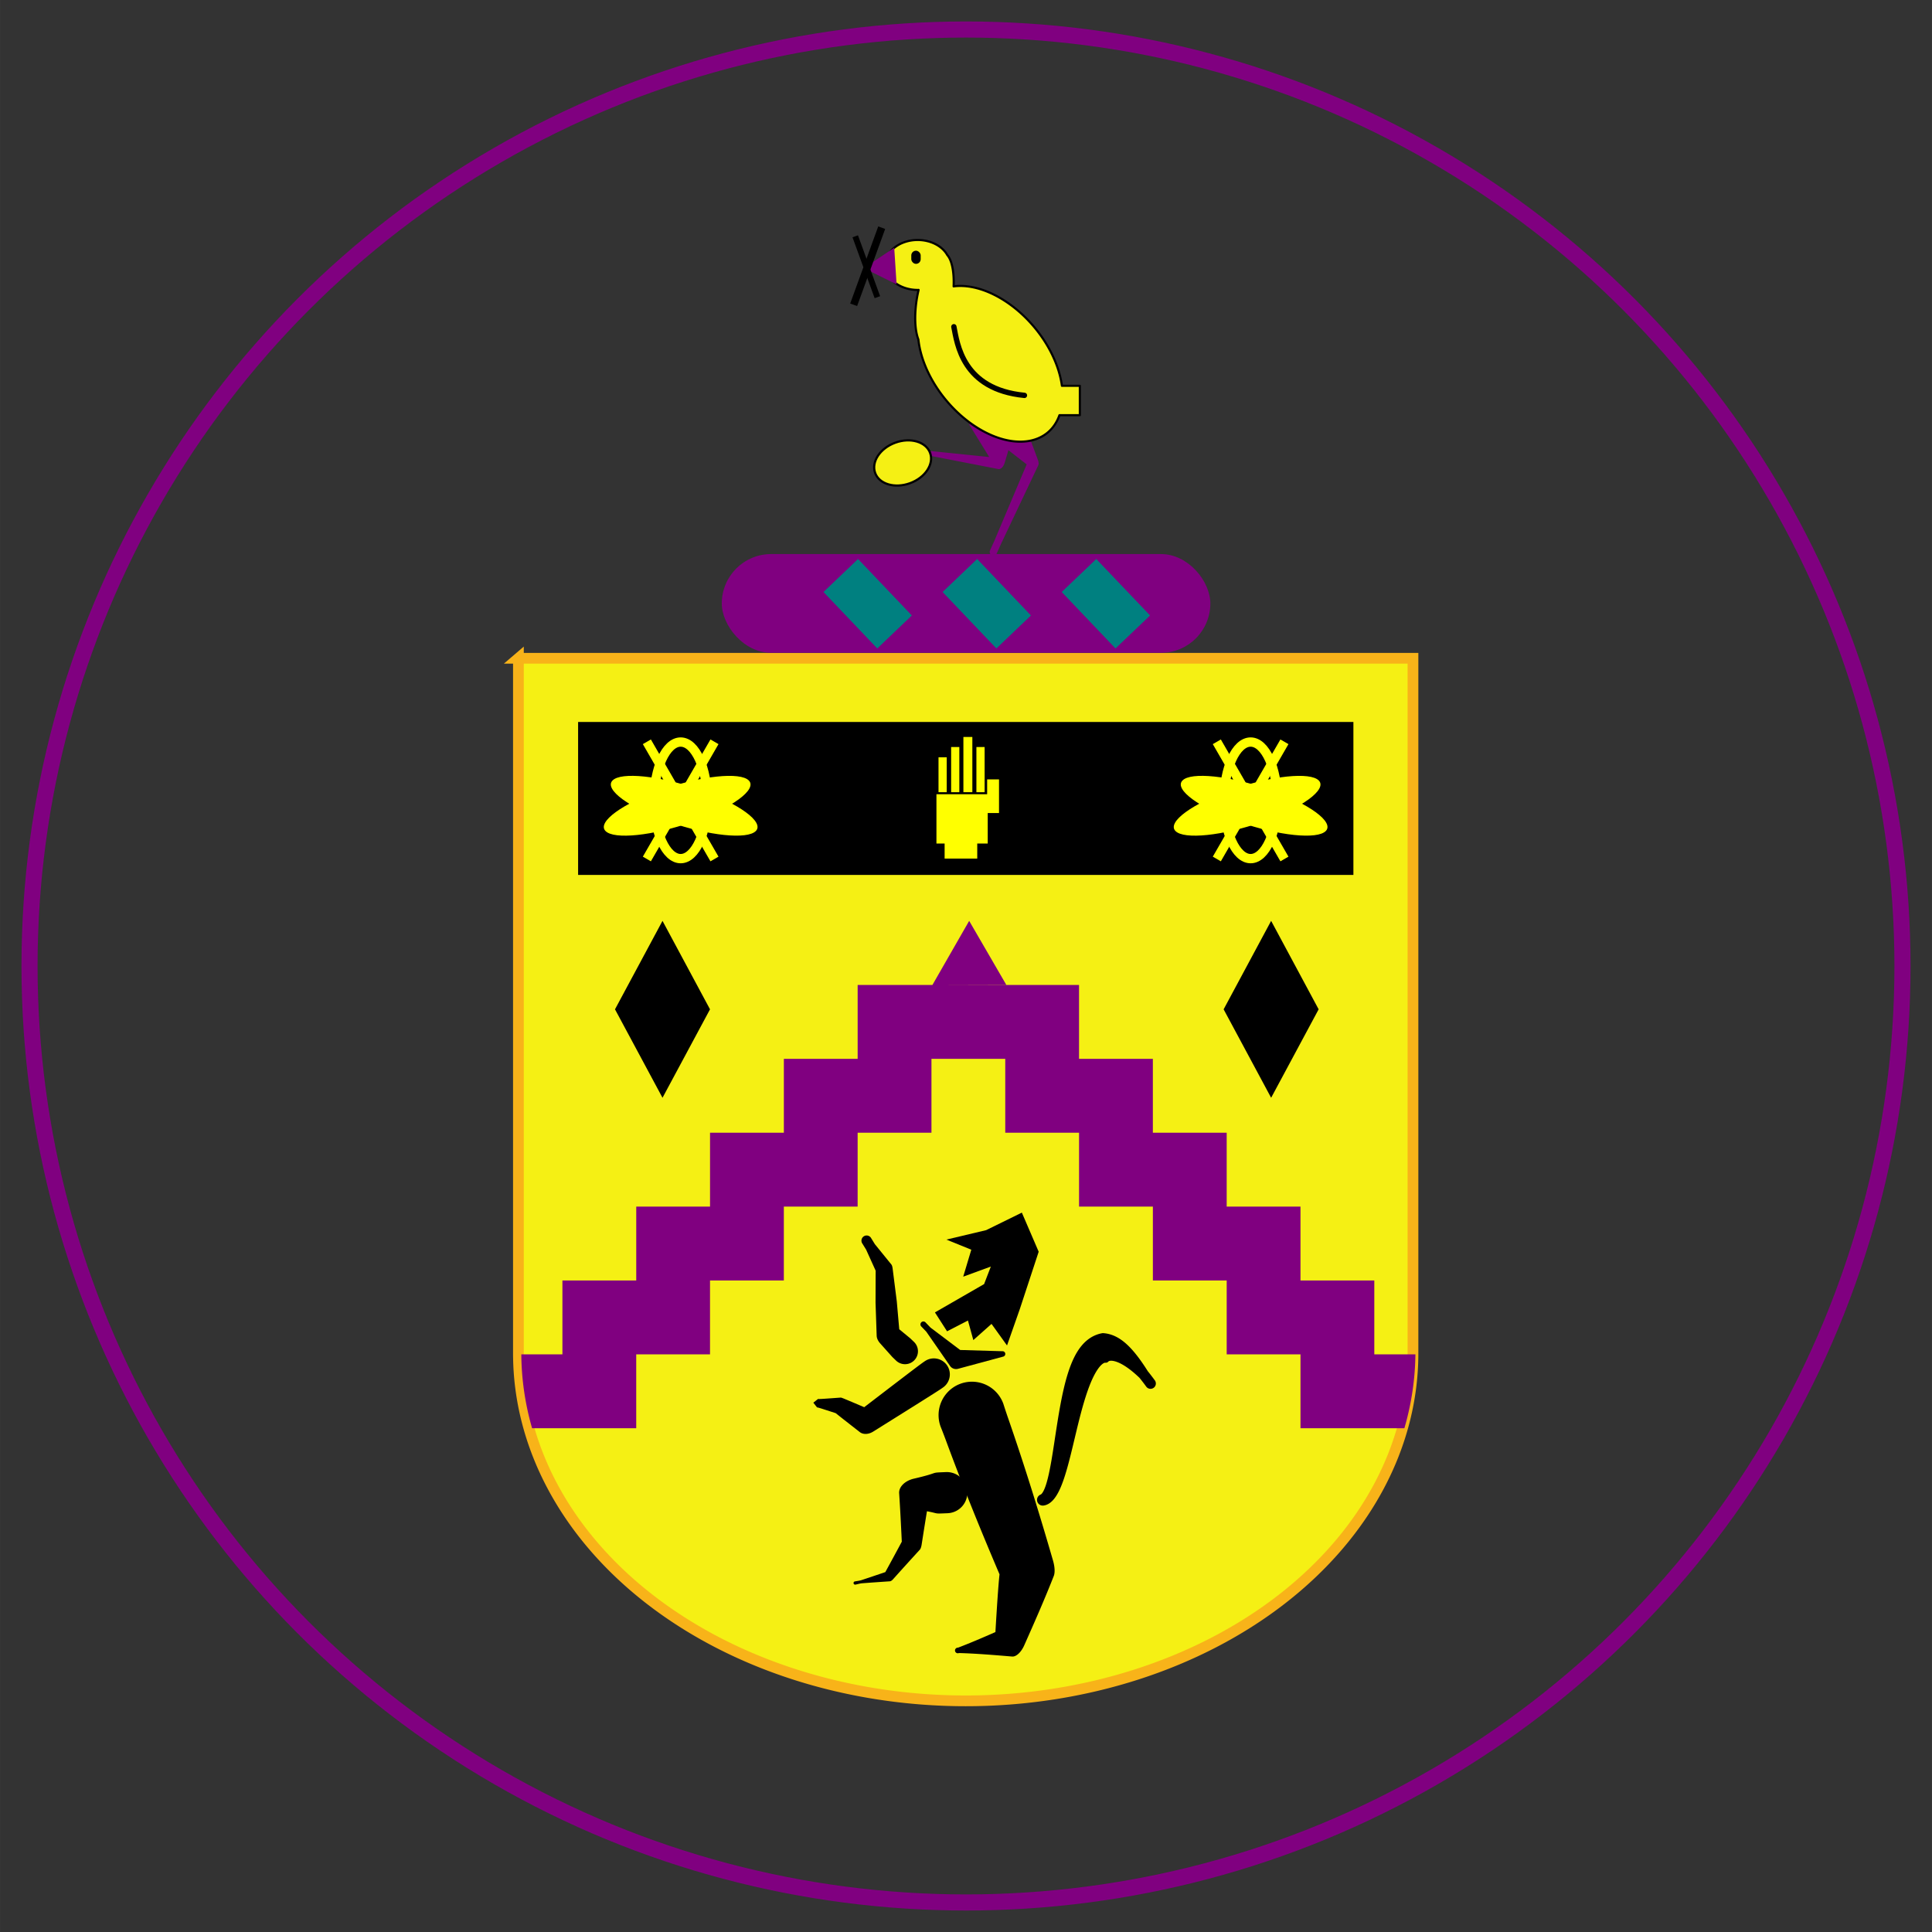 <?xml version="1.0" encoding="UTF-8" standalone="no"?>
<svg
   xmlns:dc="http://purl.org/dc/elements/1.1/"
   xmlns:cc="http://creativecommons.org/ns#"
   xmlns:rdf="http://www.w3.org/1999/02/22-rdf-syntax-ns#"
   xmlns:svg="http://www.w3.org/2000/svg"
   xmlns="http://www.w3.org/2000/svg"
   xmlns:sodipodi="http://sodipodi.sourceforge.net/DTD/sodipodi-0.dtd"
   xmlns:inkscape="http://www.inkscape.org/namespaces/inkscape"
   id="svg2"
   viewBox="0 0 90 90.001"
   height="25.4mm"
   width="25.4mm"
   version="1.1"
   inkscape:version="0.91 r13725"
   sodipodi:docname="burnley.svg">
  <rect x="0" y="0" width="90" height="90.001" fill="#333333" stroke="none"/>
  <sodipodi:namedview
     pagecolor="#ffffff"
     bordercolor="#666666"
     borderopacity="1"
     objecttolerance="10"
     gridtolerance="10"
     guidetolerance="10"
     inkscape:pageopacity="0"
     inkscape:pageshadow="2"
     inkscape:window-width="1366"
     inkscape:window-height="747"
     id="namedview85"
     showgrid="false"
     fit-margin-top="0"
     fit-margin-left="0"
     fit-margin-right="0"
     fit-margin-bottom="0"
     inkscape:zoom="6.1333334"
     inkscape:cx="44.999999"
     inkscape:cy="44.999999"
     inkscape:window-x="0"
     inkscape:window-y="21"
     inkscape:window-maximized="1"
     inkscape:current-layer="svg2" />
  <defs
     id="defs4">/&gt;</defs>
  <g
     id="g4448"
     transform="matrix(0.863,0,0,0.864,6.151,6.122)">
    <g
       id="g4390">
      <path
         id="path3422"
         d="m 20.856,28.405 0,37.476 A 24.144,18.738 0 0 0 45,84.619 24.144,18.738 0 0 0 69.144,65.882 l 0,-37.476 -48.289,0 z"
         inkscape:connector-curvature="0"
         style="fill:#f5f014;fill-opacity:1;stroke:#f8b319;stroke-width:0.579;stroke-miterlimit:4;stroke-dasharray:none;stroke-opacity:1" />
      <rect
         id="rect3438"
         ry="0"
         height="8.247"
         width="41.85"
         y="31.841"
         x="24.078" />
      <g
         id="g3455"
         transform="matrix(0.535,0,0,0.535,25.988,-450.131)">
        <g
           id="g32"
           style="fill:none;stroke:#ffff00;stroke-width:1.363">
          <ellipse
             id="path3440"
             rx="2.68"
             ry="5.875"
             cy="908.78"
             cx="6.778"
             style="stroke-width:0.938" />
          <path
             id="path3442"
             d="m 3.367,902.88 6.822,11.81"
             inkscape:connector-curvature="0"
             style="stroke-width:0.938px" />
          <path
             id="path3445"
             d="M 10.189,902.88 3.367,914.69"
             inkscape:connector-curvature="0"
             style="stroke-width:0.938px" />
        </g>
        <ellipse
           id="path3451"
           rx="2.24"
           ry="7.667"
           transform="matrix(0.689,0.725,-0.944,0.331,0,0)"
           cy="681.53"
           cx="943.09"
           style="fill:#ffff00" />
        <ellipse
           id="ellipse3453"
           rx="2.24"
           transform="matrix(0.689,-0.725,-0.944,-0.331,0,0)"
           ry="7.667"
           cy="-692.3"
           cx="-938.17"
           style="fill:#ffff00" />
      </g>
      <g
         id="g3505"
         transform="matrix(0.535,0,0,0.535,56.754,-450.131)">
        <g
           id="g40"
           style="fill:none;stroke:#ffff00;stroke-width:1.363">
          <ellipse
             id="ellipse3507"
             rx="2.68"
             ry="5.875"
             cy="908.78"
             cx="6.778"
             style="stroke-width:0.938" />
          <path
             id="path3509"
             d="m 3.367,902.88 6.822,11.81"
             inkscape:connector-curvature="0"
             style="stroke-width:0.938px" />
          <path
             id="path3511"
             d="M 10.189,902.88 3.367,914.69"
             inkscape:connector-curvature="0"
             style="stroke-width:0.938px" />
        </g>
        <ellipse
           id="ellipse3513"
           rx="2.24"
           transform="matrix(0.689,0.725,-0.944,0.331,0,0)"
           ry="7.667"
           cy="681.53"
           cx="943.09"
           style="fill:#ffff00" />
        <ellipse
           id="ellipse3515"
           rx="2.24"
           ry="7.667"
           transform="matrix(0.689,-0.725,-0.944,-0.331,0,0)"
           cy="-692.3"
           cx="-938.17"
           style="fill:#ffff00" />
      </g>
      <g
         id="g3531"
         transform="matrix(0.266,0,0,0.266,107.189,5.975)"
         style="fill:#ffff00">
        <rect
           id="rect3517"
           height="9.989"
           width="10.405"
           y="111.89"
           x="-239.73" />
        <rect
           id="rect3519"
           height="7.075"
           width="1.665"
           y="104.4"
           x="-239.31" />
        <rect
           id="rect3521"
           height="9.156"
           width="1.665"
           y="102.32"
           x="-236.75" />
        <rect
           id="rect3523"
           height="11.192"
           width="1.816"
           y="100.28"
           x="-234.26" />
        <rect
           id="rect3525"
           height="9.156"
           width="1.665"
           y="102.32"
           x="-231.62" />
        <rect
           id="rect3527"
           height="4.412"
           width="6.619"
           y="120.52"
           x="-238.07" />
        <rect
           id="rect3529"
           height="6.819"
           width="2.407"
           y="108.88"
           x="-229.44" />
      </g>
      <g
         id="g55"
         transform="matrix(0.868,0,0,0.868,401.12,24.771)">
        <path
           id="path3540"
           d="m -368.84,260.73 -13.805,-13.805 13.805,-13.805 13.805,13.805 z"
           transform="matrix(0.214,0,0,0.398,-350.2,-72.282)"
           inkscape:connector-curvature="0" />
        <path
           id="path3542"
           transform="matrix(0.214,0,0,0.398,-312.35,-72.282)"
           d="m -368.84,260.73 -13.805,-13.805 13.805,-13.805 13.805,13.805 z"
           inkscape:connector-curvature="0" />
        <path
           id="path3608"
           d="m -410.06,20.499 -2.287,3.983 4.593,-0.012 -2.307,-3.971 z m -2.287,3.983 -0.058,0 -4.591,0 0,4.588 -4.589,0 0,4.59 -4.591,0 0,4.588 -4.589,0 0,4.59 -4.591,0 0,4.59 -2.556,0 a 27.804,21.586 0 0 0 0.67,4.588 l 1.885,0 4.591,0 0,-4.588 4.589,0 0,-4.59 4.591,0 0,-4.59 4.589,0 0,-4.588 4.591,0 0,-4.59 4.589,0 0,4.59 4.589,0 0,4.588 4.591,0 0,4.59 4.591,0 0,4.59 4.589,0 0,4.588 4.591,0 1.87,0 a 27.804,21.586 0 0 0 0.686,-4.588 l -2.556,0 0,-4.59 -4.591,0 0,-4.59 -4.589,0 0,-4.588 -4.591,0 0,-4.59 -4.591,0 0,-4.588 -4.589,0 -4.531,0 z"
           inkscape:connector-curvature="0"
           style="fill:#800080" />
      </g>
      <g
         id="g60"
         style="fill-rule:evenodd"
         transform="matrix(0.868,0,0,0.868,401.12,24.771)">
        <path
           id="path3391"
           d="m -419.52,50.723 c 0.008,9.6e-4 0.021,-8.9e-5 0.048,0.006 0.114,0.025 0.609,0.188 1.111,0.35 0.189,0.15 0.372,0.296 0.534,0.422 0.268,0.21 0.616,0.482 0.965,0.754 a 0.617,0.81 50.608 0 0 0.831,-0.03 c 1.873,-1.169 3.75,-2.344 4.172,-2.622 0.107,-0.071 0.154,-0.107 0.185,-0.128 a 0.993,0.993 90 0 0 -1.131,-1.632 c -0.031,0.021 -0.081,0.053 -0.185,0.128 -0.384,0.279 -1.958,1.482 -3.598,2.738 -0.225,-0.096 -0.437,-0.186 -0.618,-0.263 -0.191,-0.081 -0.41,-0.172 -0.636,-0.266 a 0.252,0.02 23.161 0 0 -0.201,-0.068 c -0.589,0.041 -1.234,0.092 -1.365,0.089 -0.028,-7.54e-4 -0.04,-0.005 -0.048,-0.006 l -0.296,0.232 0.232,0.296 z"
           inkscape:connector-curvature="0" />
        <path
           id="path3395"
           d="m -417.13,61.729 c 0.14,-0.028 0.277,-0.073 0.419,-0.084 0.573,-0.043 1.145,-0.083 1.719,-0.121 a 0.145,0.34 33.864 0 0 0.198,-0.128 c 0.552,-0.616 1.108,-1.229 1.667,-1.839 a 0.157,0.538 2.956 0 0 0.112,-0.323 c 0.03,-0.195 0.061,-0.389 0.091,-0.584 0.089,-0.565 0.168,-1.054 0.238,-1.478 0.793,0.147 0.377,0.16 1.287,0.122 a 1.278,1.278 90 0 0 -0.106,-2.554 c -1.113,0.046 -0.244,0.003 -1.998,0.409 a 0.789,1.144 79.939 0 0 -0.912,0.9 c 0.041,0.612 0.088,1.428 0.141,2.528 0.008,0.162 0.015,0.324 0.023,0.487 -0.259,0.485 -0.64,1.188 -1.024,1.888 -0.492,0.167 -0.984,0.333 -1.477,0.496 -0.135,0.045 -0.279,0.056 -0.419,0.084 a 0.1,0.1 90 0 0 0.039,0.197 z"
           inkscape:connector-curvature="0" />
        <path
           id="path4199"
           d="m -410.74,65.99 0.062,-0.01 c 1.092,0.032 2.191,0.125 3.291,0.217 a 0.55,1.073 19.883 0 0 0.753,-0.701 c 0.634,-1.427 1.266,-2.854 1.834,-4.301 a 1.575,0.635 65.019 0 0 -0.051,-0.975 c -0.856,-2.951 -1.766,-5.889 -2.778,-8.802 -0.103,-0.297 -0.205,-0.603 -0.305,-0.917 a 2.075,2.075 90 0 0 -3.908,1.4 c 0.122,0.306 0.238,0.607 0.347,0.902 1.033,2.798 2.153,5.553 3.322,8.286 -0.079,0.724 -0.17,2.156 -0.255,3.588 -0.766,0.337 -1.533,0.667 -2.307,0.962 l -0.062,0.01 a 0.173,0.173 90 0 0 0.058,0.342 z"
           inkscape:connector-curvature="0" />
        <path
           id="path4203"
           d="m -416.71,40.533 0.24,0.388 0.594,1.308 -0.007,1.987 0.07,2.056 a 0.857,0.551 32.419 0 0 0.219,0.474 l 0.755,0.845 0.232,0.223 a 0.804,0.804 90 0 0 1.114,-1.161 l -0.232,-0.223 -0.684,-0.562 -0.153,-1.733 -0.259,-2.044 a 0.432,0.135 89.684 0 0 -0.078,-0.246 l -1.026,-1.262 -0.24,-0.388 a 0.321,0.321 90 0 0 -0.546,0.338 z"
           inkscape:connector-curvature="0" />
        <path
           id="path4211"
           d="m -413.05,45.683 0.324,0.337 1.476,2.126 a 0.453,0.462 65.255 0 0 0.496,0.178 l 2.8,-0.755 a 0.17,0.17 90 0 0 -0.04,-0.337 l -2.627,-0.077 -1.841,-1.388 -0.324,-0.337 a 0.183,0.183 90 0 0 -0.263,0.253 z"
           inkscape:connector-curvature="0" />
        <path
           id="path4215"
           d="m -412.19,44.821 3.058,-1.759 0.419,-1.089 -1.718,0.628 0.503,-1.675 -1.55,-0.628 2.472,-0.586 2.221,-1.089 1.047,2.429 -1.173,3.561 -0.796,2.262 -0.964,-1.34 -1.131,1.005 -0.335,-1.215 -1.299,0.67 z"
           inkscape:connector-curvature="0" />
        <path
           id="path4219"
           d="m -398.69,49.184 c -0.154,-0.21 -0.303,-0.404 -0.448,-0.582 -0.433,-0.688 -0.839,-1.223 -1.231,-1.593 -0.394,-0.372 -0.84,-0.641 -1.375,-0.675 -0.144,0.025 -0.28,0.067 -0.409,0.124 -0.581,0.256 -0.952,0.789 -1.208,1.324 -0.263,0.55 -0.46,1.223 -0.619,1.919 -0.314,1.378 -0.519,3.05 -0.736,4.316 -0.112,0.65 -0.228,1.207 -0.366,1.619 -0.141,0.421 -0.29,0.642 -0.442,0.706 a 0.13,0.13 90 0 0 0.056,0.253 c 0.331,-0.042 0.589,-0.372 0.795,-0.789 0.212,-0.431 0.395,-1.009 0.568,-1.655 0.353,-1.317 0.657,-2.867 1.083,-4.189 0.211,-0.655 0.44,-1.214 0.695,-1.621 0.266,-0.424 0.5,-0.587 0.662,-0.615 0.033,-0.006 0.064,-0.006 0.095,-0.004 0.098,-0.114 0.339,-0.191 0.762,-0.04 0.412,0.147 0.919,0.485 1.507,1.051 0.142,0.175 0.289,0.366 0.441,0.574 a 0.105,0.105 90 0 0 0.169,-0.123 z"
           inkscape:connector-curvature="0"
           style="stroke:#000000;stroke-width:0.451;stroke-linecap:round;stroke-linejoin:round" />
      </g>
    </g>
    <g
       id="g4431">
      <path
         id="path4261"
         d="m 46.867,14.209 a 1.173,1.172 0 0 0 -0.662,0.175 1.316,1.315 0 0 0 -0.999,1.449 l 1.063,1.723 -3.081,-0.315 a 0.132,0.132 0 0 0 -0.039,0.261 l 3.614,0.703 A 0.25,0.43 15.265 0 0 47.102,17.871 l 0.205,-0.684 0.984,0.766 -1.74,4.109 -0.242,0.539 a 0.199,0.199 0 0 0 0.363,0.162 l 0.242,-0.539 2.009,-4.234 a 0.414,0.157 63.177 0 0 -0.032,-0.298 l -1.121,-3.006 a 1.173,1.172 0 0 0 -0.902,-0.478 z"
         inkscape:connector-curvature="0"
         style="fill:#800080;fill-rule:evenodd" />
      <path
         id="path4245"
         d="m 42.408,5.854 a 1.743,1.346 0 0 0 -1.743,1.346 1.743,1.346 0 0 0 1.743,1.346 1.743,1.346 0 0 0 0.05,-0.001 0.951,2.613 10.01 0 0 -0.08,0.385 0.951,2.613 10.01 0 0 0.068,2.288 4.831,3.089 49.947 0 0 1.514,3.296 4.831,3.089 49.947 0 0 5.474,1.715 4.831,3.089 49.947 0 0 0.626,-0.929 l 1.101,0 0,-1.584 -0.967,0 A 4.831,3.089 49.947 0 0 48.694,10.544 4.831,3.089 49.947 0 0 44.348,8.355 0.951,2.613 10.01 0 0 44.007,6.668 1.743,1.346 0 0 0 42.408,5.854 Z"
         inkscape:connector-curvature="0"
         style="fill:#f5f014;stroke:#000000;stroke-width:0.115;stroke-linecap:round;stroke-linejoin:round" />
      <path
         id="path4251"
         d="M 41.269,8.247 39.495,7.37 41.142,6.273 Z"
         inkscape:connector-curvature="0"
         style="fill:#800080" />
      <g
         id="g4297"
         transform="matrix(0.298,0,0,0.298,30.64,-6.475)"
         style="stroke:#000000;stroke-width:1.158">
        <path
           style="fill:none;stroke:#000000;stroke-width:1.054px"
           inkscape:connector-curvature="0"
           d="M 28.178,40.702 32.189,51.72"
           id="path4255" />
      </g>
      <path
         style="fill:#f2f2f2;stroke:#000000;stroke-width:0.398px"
         inkscape:connector-curvature="0"
         d="M 40.466,5.19 38.952,9.348"
         id="path4259" />
      <ellipse
         id="path4269"
         rx="1.578"
         transform="matrix(0.94,-0.342,0.342,0.94,0,0)"
         ry="1.162"
         cy="31.011"
         cx="32.968"
         style="fill:#f5f014;stroke:#000000;stroke-width:0.118;stroke-linecap:round;stroke-linejoin:round" />
      <rect
         id="rect4331"
         ry="0.253"
         height="0.709"
         width="0.507"
         y="6.432"
         x="42.063" />
      <path
         id="path4333"
         d="m 44.361,10.531 c 0.181,0.901 0.456,3.374 3.81,3.701"
         inkscape:connector-curvature="0"
         style="fill:none;stroke:#000000;stroke-width:0.288;stroke-linecap:round" />
      <g
         id="g4456"
         transform="matrix(0.716,0,0,0.716,338.654,25.501)">
        <rect
           id="rect3420"
           ry="3.718"
           height="7.436"
           width="36.833"
           y="-3.789"
           x="-428.52"
           style="fill:#800080" />
        <g
           id="g4451"
           style="fill:none;stroke:#008080;stroke-width:3.601">
          <path
             id="path4343"
             d="m -419.55,-2.175 4.055,4.252"
             inkscape:connector-curvature="0"
             style="stroke-width:3.601" />
          <path
             id="path4345"
             d="m -410.57,-2.175 4.055,4.252"
             inkscape:connector-curvature="0"
             style="stroke-width:3.601" />
          <path
             id="path4347"
             d="m -401.59,-2.175 4.055,4.252"
             inkscape:connector-curvature="0"
             style="stroke-width:3.601" />
        </g>
      </g>
    </g>
  </g>
  <circle
     style="opacity:1;fill:none;fill-opacity:1;stroke:#800080;stroke-width:0.75;stroke-linecap:round;stroke-linejoin:round;stroke-miterlimit:4;stroke-dasharray:none"
     id="path3762"
     cx="45"
     cy="45"
     r="43.625" />
</svg>
